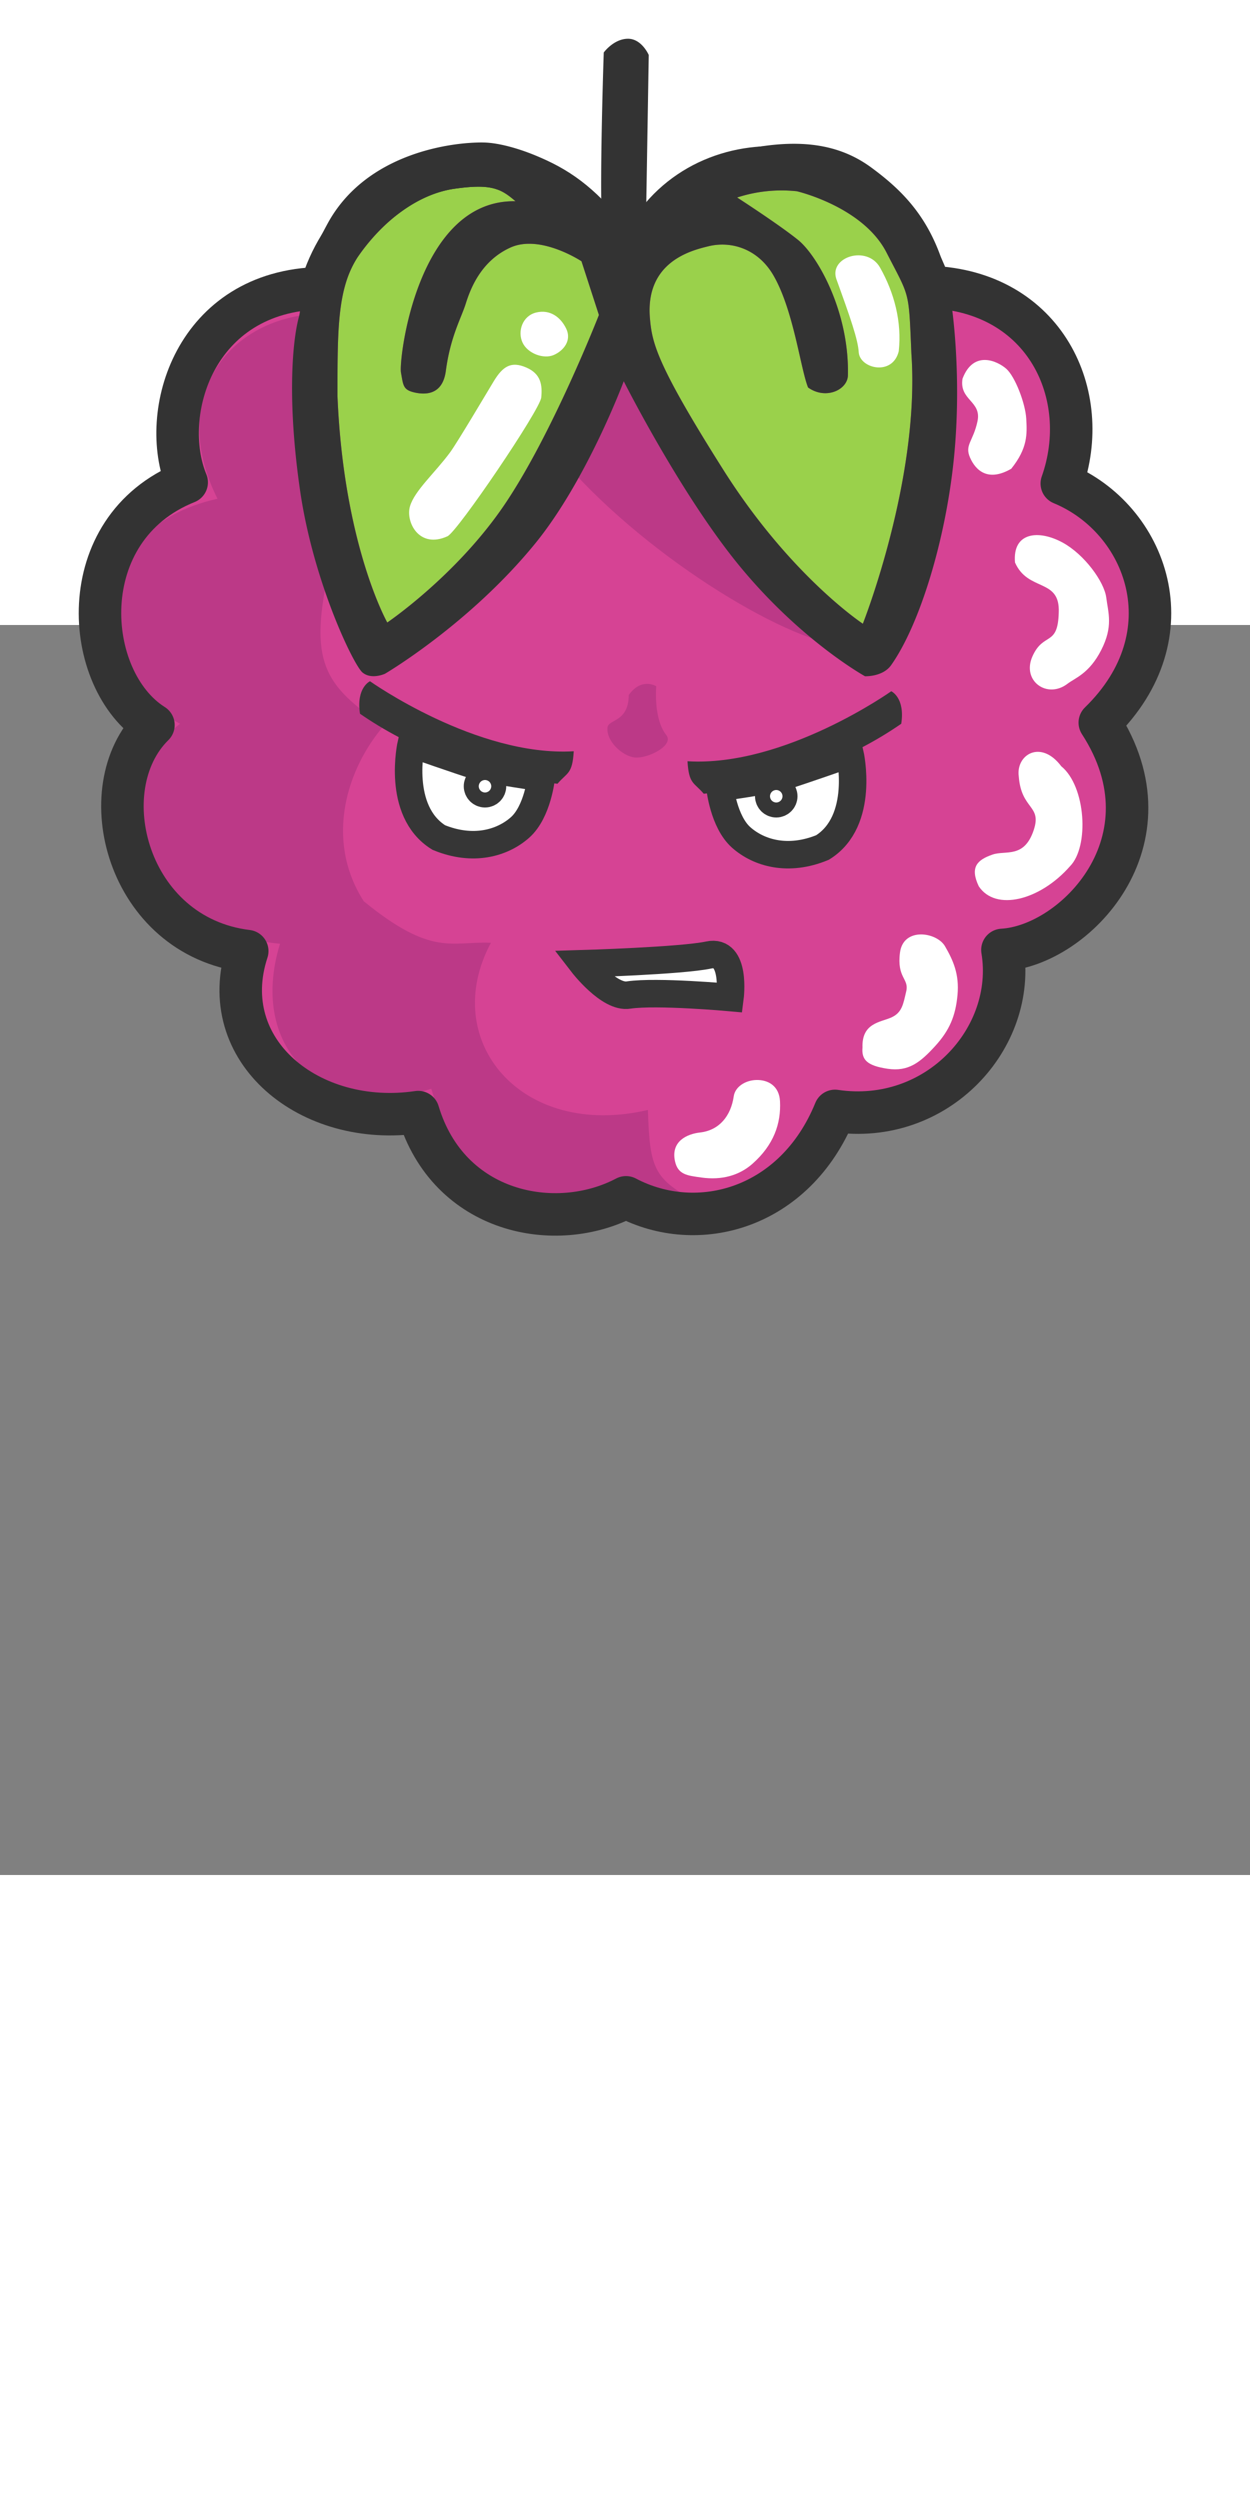 <svg id="Front" xmlns="http://www.w3.org/2000/svg" width="50" height="100" viewBox="0 500 1000 1000">
  <rect x="0" y="500" width="1000" height="1000" fill="#808080" stroke="none"/>
  <defs>
    <style>
      .cls-1 {
        fill: #d64394;
      }

      .cls-1, .cls-2, .cls-3, .cls-4, .cls-5, .cls-6, .cls-7, .cls-9 {
        fill-rule: evenodd;
      }

      .cls-2 {
        fill: #bc3987;
      }

      .cls-3 {
        fill: none;
        stroke: #333;
        stroke-linecap: round;
        stroke-linejoin: round;
        stroke-width: 34px;
      }

      .cls-4 {
        fill: #9ad14b;
      }

      .cls-5 {
        fill: #333;
      }

      .cls-6, .cls-7, .cls-8 {
        fill: #fff;
      }

      .cls-7, .cls-8 {
        stroke: #363636;
        stroke-width: 22px;
      }

      .cls-9 {
        fill: #363636;
      }
    </style>
  </defs>
  <path id="colour" class="cls-1" d="M849.438,386.821c67.972,28.018,102.741,120.827,30.4,191.293,61.266,94.515-19.949,178.531-77.894,181.823C813.564,830.229,749.8,900.825,668,888.728c-31.994,78.431-109.8,99.457-167.187,69.131-56.194,29.6-141.877,13.006-166.237-68.184C247.95,902.464,171.63,840.561,197.79,760.884c-96.277-11.741-126.459-130.308-75.044-180.876-56.573-35.645-65.812-157.016,26.6-194.134-22.65-54.87,6.13-153.269,107.341-155.307,28.452-97.24,155.135-138.506,227.032-42.615,14.565-1.464,20.081.441,35.147,0C568.781,105.479,705.273,115.862,744,229.62,836.178,233.073,874.564,315.993,849.438,386.821Z"/>
  <path id="shade" class="cls-2" d="M306.863,580.855C259.16,547.732,246.259,530.3,264,452c6.014-26.541,56.921-77.709,76.219-97.059,4.19-3.27,59.79-40.959,118.781,23.059,71.507,77.6,184.537,142.471,224,139,33.287-4.73,68.591-196.074,54-293-12.679-36.5-38.5-62.46-91-72-51.594-9.376-108.806,26.292-139,57-30.881-27.173-95.273-78.226-159-63-63.127,15.082-81.611,70.411-79,105-82.481-4.694-137.061,64.22-95,148C64.874,423.148,68.606,538.789,144,579c-70.734,55.332-38.332,165.215,80,176-26.41,86.32,37.9,142.623,121,116,9.06,30.276,24.221,58.454,43,74,28.075,23.241,69.35,21.737,113-1,11.527,17.414,35.361,21.512,62.859,21.512v-0.731c-40.816-20.936-43.914-27.469-45.543-76.824-101.625,23.731-167.375-55.785-125.582-133.715C361.215,752.773,345.85,765.78,291,721,258.941,670.839,278.434,613.77,306.863,580.855Z"/>
  <path id="outline" class="cls-3" d="M849.438,386.821c67.972,28.018,102.741,120.827,30.4,191.293,61.266,94.515-19.949,178.531-77.894,181.823C813.564,830.229,749.8,900.825,668,888.728c-31.994,78.431-109.8,99.457-167.187,69.131-56.194,29.6-141.877,13.006-166.237-68.184C247.95,902.464,171.63,840.561,197.79,760.884c-96.277-11.741-126.459-130.308-75.044-180.876-56.573-35.645-65.812-157.016,26.6-194.134-22.65-54.87,6.13-153.269,107.341-155.307,28.452-97.24,155.135-138.506,227.032-42.615,14.565-1.464,20.081.441,35.147,0C568.781,105.479,705.273,115.862,744,229.62,836.178,233.073,874.564,315.993,849.438,386.821Z"/>
  <path id="leaves" class="cls-4" d="M690.285,499s45.858-115.754,38.843-216c-2.2-51.574-1.084-44.273-19.92-81s-71.71-49-71.71-49a114.817,114.817,0,0,0-47.807,5s33.393,21.543,48.8,34,40.921,57.168,39.839,108c0.043,11.652-17.469,20.223-31.871,10-6.09-15.219-11.666-62.342-27.887-90-12.289-20.953-33.6-27.469-51.791-23-13.138,3.227-50.937,12.106-46.811,58,1.738,19.336,5.087,36.113,58.763,121S690.285,499,690.285,499ZM479.138,252l-13.944-43s-32.882-21.773-56.77-11-32.229,33.477-35.855,45-12.337,26.438-15.936,54c-2.6,18.473-15.5,19.1-24.9,17s-9.1-5.711-10.956-16,12.936-138.494,91.63-137c-11.816-10.143-19.476-14.186-48.8-10s-57.6,25.779-77.686,55c-16.161,25.209-15.9,58.207-15.936,111,4.969,119.41,39.839,181,39.839,181s55.137-37.309,93.622-94S479.138,252,479.138,252Z"/>
  <path id="leaves_outline" data-name="leaves outline" class="cls-5" d="M692,541s-51.372-28.316-101-89c-46.789-57.213-92-147-92-147s-29.423,79.062-71,130c-52.612,64.456-120,104-120,104s-10.812,5-18-1-39.473-72.779-50-146-5.867-119.693-1-138-7.84-18.127,23-75,99.9-65.451,125-65,74.754,20.725,94,47c-0.539-44.764,2-119,2-119s7.715-10.686,19-11,17,13,17,13l-2,120s22.391-31.35,72-43,82.516-5.721,108,13,47.07,40.588,59,82c6.011,20.867,13.774,84.285,7.142,150.465C756.613,431.626,735.915,499.464,713,532,706.309,541.623,692,541,692,541Zm-1.715-42s45.858-115.754,38.843-216c-2.2-51.574-1.084-44.273-19.92-81s-71.71-49-71.71-49a114.817,114.817,0,0,0-47.807,5s33.393,21.543,48.8,34,40.921,57.168,39.839,108c0.043,11.652-17.469,20.223-31.871,10-6.09-15.219-11.666-62.342-27.887-90-12.289-20.953-33.6-27.469-51.791-23-13.138,3.227-50.937,12.106-46.811,58,1.738,19.336,5.087,36.113,58.763,121S690.285,499,690.285,499ZM479.138,252l-13.944-43s-32.882-21.773-56.77-11-32.229,33.477-35.855,45-12.337,26.438-15.936,54c-2.6,18.473-15.5,19.1-24.9,17s-9.1-5.711-10.956-16,12.936-138.494,91.63-137c-11.816-10.143-19.476-14.186-48.8-10s-57.6,25.779-77.686,55c-16.161,25.209-15.9,58.207-15.936,111,4.969,119.41,39.839,181,39.839,181s55.137-37.309,93.622-94S479.138,252,479.138,252Z"/>
  <path id="highlights" class="cls-6" d="M815,621c-2.289-17.211,17.685-29.691,34-8,19.7,16.023,22.542,64.235,7,80-24.09,27.434-59.609,36.281-73,16-7.27-15.344-1.142-21.14,11.031-25.34,10.488-3.619,25.344,3.36,32.969-19.66C833.645,643.941,817.016,647.984,815,621Zm11-96c-8.867,19.742,11.784,34.442,28,22,6.059-4.648,17.375-8.1,27-27s5.633-29.418,4-42-17.453-34.477-35-44c-19.215-10.429-40.118-8.238-38,16,10.44,23.688,36.164,12.234,35,40C846.309,517.688,834.867,505.258,826,525ZM809,375c13.18-16.508,12.691-27.633,12-40s-8.977-33.832-16-40-26.215-15.223-35,8c-2.715,17.3,15.445,17.77,12,34s-10.426,18.8-6,29S790.289,385.855,809,375ZM710,855c16.883,2.535,26.277-5.219,38-18s16.473-24.449,18-41-3.387-27.594-10-39-33.312-15.484-36,5,7.41,20.781,5,31-3.27,17.117-12,21-23.664,4.367-23,24C689.117,848.023,693.937,852.588,710,855ZM540,929c2.379,10.891,10.057,11.441,21,13,16.457,2.344,30.478-1.682,41-11,16.908-14.972,22.922-32.027,22-50-0.623-12.156-9.395-17.266-19-17-8.992.249-16.938,5.616-18,13-2.271,15.8-11.616,27.275-27,29C549.643,907.161,536.508,913.012,540,929ZM687,282c1.141,13.031,27.133,19.012,32-1,2.562-23.422-3.551-46.762-15-67-10.344-18.086-40.707-8.578-35,9C680.324,254.27,686.441,271.723,687,282ZM453,263c-4.453-9.273-12.906-15.656-24-13s-15.105,15.1-11,24,16.969,13.488,25,10S457.453,272.273,453,263ZM358,429c8.011-3.672,74.055-101.133,75-111s-0.121-18.879-12-24-18.559-1.27-26,11c-5.511,9.086-29.24,49.221-35,57-12.148,16.406-28.316,30.535-32,43S335.254,439.426,358,429Z"/>
  <path id="mouth" class="cls-7" d="M567,764c21.988-4.676,17,34,17,34s-58.52-5.293-81-2c-15.57,2.785-37-25-37-25S545.012,768.676,567,764Z"/>
  <g id="eyes">
    <g id="left_eye" data-name="left eye">
      <path id="eyeball" class="cls-7" d="M329,595s41.016,14.387,53,18,51,9,51,9-2.816,27.438-17,40-37.586,19.281-65,8C316.809,648.7,329,595,329,595Z"/>
      <circle id="pupil" class="cls-8" cx="388" cy="629" r="6"/>
      <path id="eyebrow" class="cls-9" d="M296,545s85.406,60.668,163,56c-1.09,18.57-5.227,16.812-13,26-66.262-6.684-119.645-29.441-158-56C284.793,550.039,296,545,296,545Z"/>
    </g>
    <g id="right_eye" data-name="right eye">
      <path id="eyeball-2" data-name="eyeball" class="cls-7" d="M680,603s-41.016,14.387-53,18-51,9-51,9,2.816,27.438,17,40,37.586,19.281,65,8C692.191,656.7,680,603,680,603Z"/>
      <circle id="pupil-2" data-name="pupil" class="cls-8" cx="621" cy="637" r="6"/>
      <path id="eyebrow-2" data-name="eyebrow" class="cls-9" d="M713,553s-85.406,60.668-163,56c1.09,18.57,5.227,16.812,13,26,66.262-6.684,119.645-29.441,158-56C724.207,558.039,713,553,713,553Z"/>
    </g>
    <path id="brow" class="cls-2" d="M486,582c0.738-6.746,16.9-4.134,17-26,10.285-14.414,22-7,22-7s-2.426,25.895,8,39c6.632,8.337-14.824,18.992-25,18S484.82,592.786,486,582Z"/>
  </g>
</svg>
